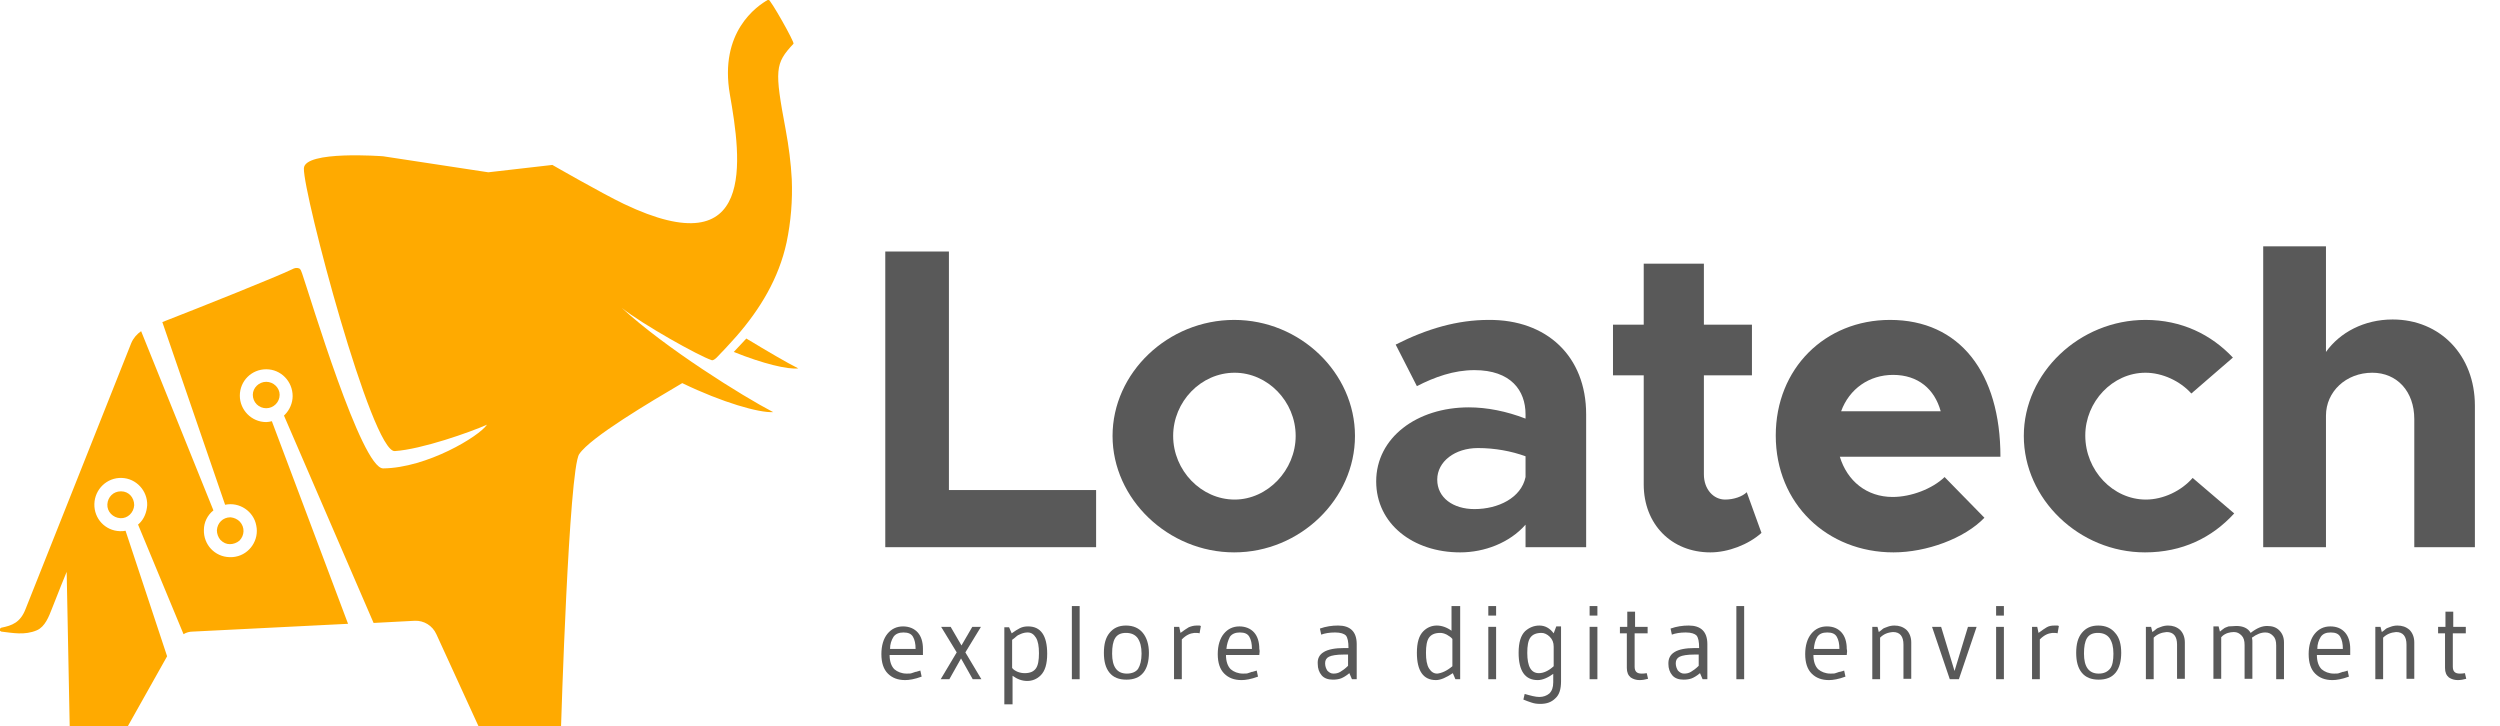 <?xml version="1.0" encoding="utf-8"?>
<!-- Generator: Adobe Illustrator 25.2.1, SVG Export Plug-In . SVG Version: 6.00 Build 0)  -->
<svg version="1.1" id="Capa_1" xmlns="http://www.w3.org/2000/svg" xmlns:xlink="http://www.w3.org/1999/xlink" x="0px" y="0px"
	 viewBox="0 0 577.5 167.8" style="enable-background:new 0 0 577.5 167.8;" xml:space="preserve">
<style type="text/css">
	.st0{enable-background:new    ;}
	.st1{fill:#595959;}
	.st2{fill:#FFAA00;}
</style>
<g id="Capa_2_1_">
	<g id="Capa_1-2">
		<g class="st0">
			<path class="st1" d="M213.2,151.3h-7.7c0,1.5,0.4,2.6,1.1,3.3c0.7,0.6,1.7,1,2.8,1c0.6,0,1,0,1.2-0.1s0.4-0.1,0.6-0.2
				c0.2-0.1,0.3-0.1,0.4-0.1c0.4-0.1,0.7-0.2,1-0.3l0.3,1.4c-1.6,0.6-2.9,0.8-3.8,0.8c-1.7,0-3-0.5-4-1.5c-1-1-1.5-2.5-1.5-4.5
				c0-2,0.5-3.6,1.4-4.7c0.9-1.1,2.1-1.7,3.6-1.7c1.4,0,2.6,0.5,3.4,1.4s1.2,2.2,1.2,3.8C213.2,150.2,213.2,150.7,213.2,151.3z
				 M205.6,149.9h5.9c0-1.2-0.2-2.1-0.6-2.8s-1.1-1-2.2-1c-1,0-1.8,0.3-2.3,1C205.9,147.9,205.6,148.8,205.6,149.9z"/>
			<path class="st1" d="M219.6,144.8l2.5,4.3l2.5-4.3h2l-3.6,5.9l3.7,6.2h-2l-2.7-4.8l-2.7,4.8h-2l3.7-6.2l-3.6-5.9H219.6z"/>
			<path class="st1" d="M233.8,162.7H232v-17.8h1.1l0.6,1.4c0.7-0.5,1.3-0.9,1.9-1.2c0.6-0.3,1.2-0.4,1.9-0.4c2.9,0,4.4,2.1,4.4,6.3
				c0,2.4-0.5,4-1.5,5c-0.9,0.9-2,1.3-3.1,1.3c-1.2,0-2.3-0.4-3.4-1.2V162.7z M233.8,147.8v6.5c0.3,0.4,0.8,0.7,1.3,0.9
				s1.1,0.3,1.6,0.3c1.3,0,2.1-0.4,2.6-1.1s0.7-1.9,0.7-3.5s-0.2-2.8-0.7-3.6s-1.1-1.2-1.9-1.2c-0.5,0-1,0.1-1.5,0.3
				c-0.5,0.2-0.9,0.4-1.1,0.6C234.5,147.3,234.2,147.5,233.8,147.8z"/>
			<path class="st1" d="M247.6,156.9V140h1.8v16.9H247.6z"/>
			<path class="st1" d="M264.1,155.4c-0.9,1.1-2.2,1.6-3.9,1.6c-1.7,0-3-0.5-3.9-1.6c-0.9-1.1-1.3-2.6-1.3-4.6s0.4-3.5,1.3-4.6
				c0.9-1.1,2.1-1.7,3.8-1.7c1.7,0,3,0.6,3.9,1.7s1.4,2.7,1.4,4.6S265,154.3,264.1,155.4z M263.7,151c0-1.6-0.3-2.7-0.9-3.6
				c-0.6-0.8-1.5-1.2-2.7-1.2c-1.2,0-2,0.4-2.5,1.2c-0.5,0.8-0.7,2-0.7,3.6c0,3,1.1,4.6,3.4,4.6c1.2,0,2.1-0.4,2.6-1.1
				C263.4,153.7,263.7,152.5,263.7,151z"/>
			<path class="st1" d="M273,147.7v9.2h-1.8v-12.1h1.2l0.3,1.4c0.8-0.6,1.4-1,1.9-1.3c0.5-0.2,1.1-0.4,1.8-0.4c0.3,0,0.6,0,0.7,0
				l0.3,0.1l-0.3,1.7c-0.3-0.1-0.7-0.1-1.2-0.1C274.9,146.3,274,146.7,273,147.7z"/>
			<path class="st1" d="M290.9,151.3h-7.7c0,1.5,0.4,2.6,1.1,3.3c0.7,0.6,1.7,1,2.8,1c0.6,0,1,0,1.2-0.1s0.4-0.1,0.6-0.2
				c0.2-0.1,0.3-0.1,0.4-0.1c0.4-0.1,0.7-0.2,1-0.3l0.3,1.4c-1.6,0.6-2.9,0.8-3.8,0.8c-1.7,0-3-0.5-4-1.5c-1-1-1.5-2.5-1.5-4.5
				c0-2,0.5-3.6,1.4-4.7c0.9-1.1,2.1-1.7,3.6-1.7c1.4,0,2.6,0.5,3.4,1.4s1.2,2.2,1.2,3.8C291,150.2,291,150.7,290.9,151.3z
				 M283.3,149.9h5.9c0-1.2-0.2-2.1-0.6-2.8s-1.1-1-2.2-1c-1,0-1.8,0.3-2.3,1C283.7,147.9,283.4,148.8,283.3,149.9z"/>
			<path class="st1" d="M310.5,149.7h1c0-1.5-0.2-2.4-0.6-2.9c-0.4-0.4-1.2-0.7-2.5-0.7c-1.3,0-2.4,0.2-3.2,0.5l-0.3-1.4
				c1.4-0.5,2.8-0.7,4.2-0.7c2.8,0,4.3,1.4,4.3,4.3v8.1h-1.1l-0.6-1.4c-0.7,0.6-1.4,1-1.9,1.2c-0.5,0.2-1.2,0.3-1.9,0.3
				c-1.1,0-2-0.3-2.6-1c-0.6-0.7-0.9-1.6-0.9-2.6C304.2,150.9,306.3,149.7,310.5,149.7z M311.5,151.2h-1.1c-1.6,0-2.8,0.2-3.4,0.5
				s-0.9,0.8-0.9,1.5s0.2,1.2,0.5,1.7c0.4,0.4,0.8,0.7,1.4,0.7c0.6,0,1.1-0.1,1.6-0.4c0.5-0.3,1.1-0.7,1.8-1.4V151.2z"/>
			<path class="st1" d="M335.5,140h1.8v16.9h-1.1l-0.6-1.4c-1.5,1-2.8,1.6-3.9,1.6c-2.9,0-4.4-2.1-4.4-6.3c0-2.4,0.5-4,1.5-5
				c0.9-0.9,2-1.3,3.1-1.3s2.3,0.4,3.4,1.2V140z M335.5,153.9v-6.3c-0.3-0.4-0.8-0.7-1.3-1c-0.6-0.3-1.1-0.4-1.5-0.4
				c-1.3,0-2.1,0.4-2.6,1.1c-0.5,0.7-0.7,1.9-0.7,3.5s0.2,2.8,0.7,3.6c0.5,0.8,1.1,1.2,1.9,1.2C333,155.5,334.2,155,335.5,153.9z"/>
			<path class="st1" d="M345.6,140v2.2h-1.8V140H345.6z M343.8,156.9v-12.1h1.8v12.1H343.8z"/>
			<path class="st1" d="M358.9,155.6c-1.4,1-2.6,1.5-3.7,1.5c-2.9,0-4.4-2.1-4.4-6.3c0-2.4,0.5-4,1.5-5c0.9-0.8,2-1.3,3.3-1.3
				s2.4,0.6,3.3,1.8l0.6-1.6h1.1v12.7c0,1.8-0.4,3.1-1.3,3.9c-0.9,0.9-2,1.3-3.5,1.3c-0.8,0-1.4-0.1-2-0.3c-0.6-0.2-1.2-0.4-1.9-0.7
				l0.3-1.3c1.4,0.4,2.5,0.7,3.4,0.7s1.7-0.3,2.3-0.8c0.6-0.6,0.9-1.4,0.9-2.6V155.6z M358.9,153.9v-4.5c0-1-0.3-1.7-0.9-2.3
				c-0.6-0.6-1.3-0.9-1.9-0.9c-1.3,0-2.1,0.4-2.6,1.1c-0.5,0.7-0.7,1.9-0.7,3.5c0,3.2,0.9,4.7,2.7,4.7
				C356.5,155.5,357.7,155,358.9,153.9z"/>
			<path class="st1" d="M369,140v2.2h-1.8V140H369z M367.2,156.9v-12.1h1.8v12.1H367.2z"/>
			<path class="st1" d="M375.8,154.3v-8h-1.6v-1.5h1.7v-3.5h1.8v3.5h2.9v1.5h-3v7.7c0,1.1,0.5,1.6,1.6,1.6c0.3,0,0.7,0,1.2-0.1
				l0.3,1.3c-0.7,0.2-1.3,0.3-2,0.3c-0.7,0-1.4-0.2-2-0.6C376.1,156,375.8,155.3,375.8,154.3z"/>
			<path class="st1" d="M391.5,149.7h1c0-1.5-0.2-2.4-0.6-2.9c-0.4-0.4-1.2-0.7-2.5-0.7c-1.3,0-2.4,0.2-3.2,0.5l-0.3-1.4
				c1.4-0.5,2.8-0.7,4.2-0.7c2.8,0,4.3,1.4,4.3,4.3v8.1h-1.1l-0.6-1.4c-0.7,0.6-1.4,1-1.9,1.2c-0.5,0.2-1.2,0.3-1.9,0.3
				c-1.1,0-2-0.3-2.6-1c-0.6-0.7-0.9-1.6-0.9-2.6C385.3,150.9,387.3,149.7,391.5,149.7z M392.5,151.2h-1.1c-1.6,0-2.8,0.2-3.4,0.5
				s-0.9,0.8-0.9,1.5s0.2,1.2,0.5,1.7c0.4,0.4,0.8,0.7,1.4,0.7c0.6,0,1.1-0.1,1.6-0.4c0.5-0.3,1.1-0.7,1.8-1.4V151.2z"/>
			<path class="st1" d="M401.1,156.9V140h1.8v16.9H401.1z"/>
			<path class="st1" d="M426.6,151.3h-7.7c0,1.5,0.4,2.6,1.1,3.3c0.7,0.6,1.7,1,2.8,1c0.6,0,1,0,1.2-0.1s0.4-0.1,0.6-0.2
				s0.3-0.1,0.4-0.1c0.4-0.1,0.8-0.2,1-0.3l0.3,1.4c-1.6,0.6-2.9,0.8-3.8,0.8c-1.7,0-3-0.5-4-1.5c-1-1-1.5-2.5-1.5-4.5
				c0-2,0.5-3.6,1.4-4.7s2.1-1.7,3.6-1.7s2.6,0.5,3.4,1.4s1.2,2.2,1.2,3.8C426.7,150.2,426.7,150.7,426.6,151.3z M419,149.9h5.9
				c0-1.2-0.2-2.1-0.6-2.8s-1.1-1-2.2-1s-1.8,0.3-2.3,1C419.3,147.9,419.1,148.8,419,149.9z"/>
			<path class="st1" d="M434.3,147.3v9.6h-1.8v-12.1h1.2l0.3,1.2c0.4-0.3,0.7-0.5,0.9-0.7s0.6-0.3,1.1-0.5c0.5-0.2,1.1-0.3,1.6-0.3
				c1.1,0,2,0.3,2.8,1c0.7,0.7,1.1,1.7,1.1,2.9v8.4h-1.8v-7.9c0-1.9-0.8-2.9-2.4-2.9C436,146.1,435.1,146.5,434.3,147.3z"/>
			<path class="st1" d="M456.6,144.8l-4.1,12.1h-2.1l-4.1-12.1h2.1l3.1,10.2l3.1-10.2H456.6z"/>
			<path class="st1" d="M462.9,140v2.2h-1.8V140H462.9z M461.1,156.9v-12.1h1.8v12.1H461.1z"/>
			<path class="st1" d="M471.2,147.7v9.2h-1.8v-12.1h1.2l0.3,1.4c0.8-0.6,1.4-1,1.9-1.3s1.1-0.4,1.8-0.4c0.3,0,0.6,0,0.7,0l0.3,0.1
				l-0.3,1.7c-0.3-0.1-0.7-0.1-1.2-0.1C473.1,146.3,472.2,146.7,471.2,147.7z"/>
			<path class="st1" d="M488.7,155.4c-0.9,1.1-2.2,1.6-3.9,1.6c-1.7,0-3-0.5-3.9-1.6s-1.3-2.6-1.3-4.6s0.4-3.5,1.3-4.6
				c0.9-1.1,2.1-1.7,3.8-1.7s3,0.6,3.9,1.7c1,1.1,1.4,2.7,1.4,4.6S489.6,154.3,488.7,155.4z M488.2,151c0-1.6-0.3-2.7-0.9-3.6
				c-0.6-0.8-1.5-1.2-2.7-1.2c-1.2,0-2,0.4-2.5,1.2c-0.5,0.8-0.7,2-0.7,3.6c0,3,1.1,4.6,3.4,4.6c1.2,0,2-0.4,2.6-1.1
				S488.2,152.5,488.2,151z"/>
			<path class="st1" d="M497.5,147.3v9.6h-1.8v-12.1h1.2l0.3,1.2c0.4-0.3,0.7-0.5,0.9-0.7s0.6-0.3,1.1-0.5c0.5-0.2,1.1-0.3,1.6-0.3
				c1.1,0,2,0.3,2.8,1c0.7,0.7,1.1,1.7,1.1,2.9v8.4h-1.8v-7.9c0-1.9-0.8-2.9-2.4-2.9C499.3,146.1,498.3,146.5,497.5,147.3z"/>
			<path class="st1" d="M516.6,144.6c1.5,0,2.7,0.5,3.3,1.6c1.4-1.1,2.6-1.6,3.8-1.6s2.1,0.3,2.8,1s1.1,1.6,1.1,2.8v8.5h-1.8v-7.8
				c0-1-0.2-1.7-0.7-2.2s-1-0.8-1.8-0.8c-1,0-2,0.4-3.1,1.2c0.1,0.4,0.1,0.7,0.1,1v8.5h-1.8v-7.8c0-1-0.2-1.7-0.7-2.2
				s-1-0.8-1.8-0.8c-0.5,0-0.9,0.1-1.3,0.2c-0.4,0.1-0.7,0.3-0.9,0.4c-0.2,0.1-0.4,0.3-0.7,0.6v9.6h-1.8v-12.1h1.2l0.3,1.2
				c0.4-0.3,0.7-0.6,0.9-0.7c0.2-0.2,0.6-0.3,1.1-0.5C515.5,144.7,516,144.6,516.6,144.6z"/>
			<path class="st1" d="M542.9,151.3h-7.7c0,1.5,0.4,2.6,1.1,3.3c0.7,0.6,1.7,1,2.8,1c0.6,0,1,0,1.2-0.1s0.4-0.1,0.6-0.2
				s0.3-0.1,0.4-0.1c0.4-0.1,0.8-0.2,1-0.3l0.3,1.4c-1.6,0.6-2.9,0.8-3.8,0.8c-1.7,0-3-0.5-4-1.5c-1-1-1.5-2.5-1.5-4.5
				c0-2,0.5-3.6,1.4-4.7s2.1-1.7,3.6-1.7s2.6,0.5,3.4,1.4s1.2,2.2,1.2,3.8C542.9,150.2,542.9,150.7,542.9,151.3z M535.3,149.9h5.9
				c0-1.2-0.2-2.1-0.6-2.8s-1.1-1-2.2-1s-1.8,0.3-2.3,1C535.6,147.9,535.3,148.8,535.3,149.9z"/>
			<path class="st1" d="M550.5,147.3v9.6h-1.8v-12.1h1.2l0.3,1.2c0.4-0.3,0.7-0.5,0.9-0.7c0.2-0.2,0.6-0.3,1.1-0.5
				c0.5-0.2,1.1-0.3,1.6-0.3c1.1,0,2,0.3,2.8,1c0.7,0.7,1.1,1.7,1.1,2.9v8.4h-1.8v-7.9c0-1.9-0.8-2.9-2.4-2.9
				C552.3,146.1,551.3,146.5,550.5,147.3z"/>
			<path class="st1" d="M564.8,154.3v-8h-1.6v-1.5h1.7v-3.5h1.8v3.5h2.9v1.5h-3v7.7c0,1.1,0.5,1.6,1.6,1.6c0.3,0,0.7,0,1.2-0.1
				l0.3,1.3c-0.7,0.2-1.3,0.3-2,0.3c-0.7,0-1.4-0.2-2-0.6C565.1,156,564.8,155.3,564.8,154.3z"/>
		</g>
		<g class="st0">
			<path class="st1" d="M253.2,113.2v13.2h-48.7V58.1h14.7v55.1H253.2z"/>
		</g>
		<g class="st0">
			<path class="st1" d="M257,100.7c0-14.6,12.8-26.8,28.1-26.8c15.2,0,27.9,12.2,27.9,26.8c0,14.6-12.7,26.9-27.9,26.9
				C269.9,127.6,257,115.3,257,100.7z M299.3,100.7c0-8-6.5-14.6-14.1-14.6c-7.8,0-14.2,6.7-14.2,14.6c0,8,6.5,14.7,14.2,14.7
				C292.8,115.4,299.3,108.6,299.3,100.7z"/>
		</g>
		<g class="st0">
			<path class="st1" d="M366.4,95.7v30.7h-14v-5.2c-3.7,4.2-9.5,6.4-15.1,6.4c-10.9,0-19.4-6.6-19.4-16.4c0-10.1,9.4-17.1,21.4-17.1
				c4.2,0,8.7,0.9,13.1,2.6v-1c0-5.5-3.4-10.2-11.8-10.2c-4.8,0-9.2,1.6-13.3,3.7l-4.9-9.6c7.3-3.7,14.3-5.7,21.5-5.7
				C357.3,73.8,366.4,82.3,366.4,95.7z M352.4,110.2v-4.8c-3.3-1.2-7.1-1.9-11-1.9c-5.3,0-9.4,3.1-9.4,7.3c0,4.2,3.7,6.8,8.6,6.8
				C346.1,117.6,351.4,115,352.4,110.2z"/>
		</g>
		<g class="st0">
			<path class="st1" d="M406.9,123.1c-3,2.7-7.7,4.5-11.8,4.5c-9,0-15.4-6.5-15.4-15.7V86.7h-7.1V75h7.1V60.9h13.9V75h11.1v11.7
				h-11.1v22.9c0,3.4,2.2,5.8,4.9,5.8c2,0,4-0.7,5-1.7L406.9,123.1z"/>
		</g>
		<g class="st0">
			<path class="st1" d="M449.2,110.2l9.2,9.4c-4.6,4.8-13.4,8-21,8c-15.3,0-27.2-11.2-27.2-27c0-15.5,11.4-26.7,26.4-26.7
				c16.1,0,25.5,12.2,25.5,31.6h-37.1c1.7,5.6,6.2,9.3,12.2,9.3C441.5,114.8,446.4,112.9,449.2,110.2z M425.3,95h23
				c-1.4-5.1-5.2-8.4-11-8.4C431.8,86.6,427.2,89.8,425.3,95z"/>
		</g>
		<g class="st0">
			<path class="st1" d="M467.5,100.7c0-14.6,12.9-26.8,28.1-26.8c8.4,0,15.2,3.4,20.2,8.7l-9.6,8.3c-2.6-2.9-6.7-4.8-10.6-4.8
				c-7.6,0-13.9,6.7-13.9,14.5c0,8.1,6.4,14.8,14,14.8c4,0,8.2-2,10.8-5l9.6,8.2c-5.1,5.6-12,9-20.6,9
				C480.3,127.6,467.5,115.3,467.5,100.7z"/>
		</g>
		<g class="st0">
			<path class="st1" d="M571.7,93.7v32.7h-14V96.8c0-6.4-4-10.7-9.7-10.7c-6.1,0-10.7,4.4-10.7,9.9v30.4h-14.5V56.9h14.5v24.4
				c3.2-4.5,8.8-7.5,15.4-7.5C563.7,73.8,571.7,82.1,571.7,93.7z"/>
		</g>
		<path class="st2" d="M28,113.5h-0.1c-1.7,0-3,1.3-3.1,3c-0.1,1.7,1.3,3.1,3,3.2c0,0,0,0,0,0c1.7,0.1,3.1-1.3,3.2-3c0,0,0,0,0,0
			C31,114.9,29.7,113.5,28,113.5z"/>
		<path class="st2" d="M61.5,88.2L61.5,88.2c-1.7,0-3.1,1.4-3.1,3c0,0,0,0,0,0c0,0.8,0.3,1.6,0.9,2.2c0.6,0.6,1.4,0.9,2.2,0.9l0,0
			c1.7,0,3.1-1.4,3.1-3.1C64.6,89.6,63.2,88.2,61.5,88.2L61.5,88.2z"/>
		<path class="st2" d="M53.1,125.7c0.8,0,1.6-0.3,2.2-0.8c1.2-1.2,1.3-3.1,0.1-4.4c-0.6-0.6-1.3-0.9-2.1-1h-0.1c-1.7,0-3,1.3-3.1,3
			c0,0.8,0.3,1.6,0.8,2.2C51.6,125.4,52.3,125.7,53.1,125.7z"/>
		<path class="st2" d="M164.4,83.2c0.6,0.2,1.7-1.2,2.1-1.6c1.2-1.2,2.4-2.6,3.6-3.9c5.5-6.3,9.8-13.4,11.6-21.7
			c1-4.8,1.4-9.7,1.2-14.6c-0.2-3.8-0.7-7.6-1.4-11.4c-2.6-13.9-2.5-15.3,1.8-19.9c0.3-0.3-5.4-10.4-5.8-10.2
			c-2.7,1.5-11.4,7.5-8.9,21.9c2.6,14.9,6.3,40-24.5,25.3c-5.2-2.5-16.5-9-16.5-9l-14.8,1.7l-24.3-3.7c0,0-18.2-1.4-18.3,2.8
			c-0.2,5.7,15.7,65.7,21,65.3c6.2-0.4,17.5-4.4,21.3-6.1c-1.8,2.7-13.9,10-24,10.1c-5,0-16.8-39.5-18.7-45c-0.2-0.5-0.3-1-0.7-1.2
			c-0.5-0.2-1.1-0.1-1.6,0.2C64,63.9,47,70.7,37.5,74.4l14.5,42.2c3.3-0.7,6.6,1.5,7.2,4.8c0.7,3.3-1.5,6.6-4.8,7.2
			c-0.4,0.1-0.8,0.1-1.2,0.1H53c-3.4-0.1-6-2.9-5.9-6.3c0-1.7,0.8-3.4,2.2-4.5L32.6,76.5c-1,0.7-1.8,1.6-2.3,2.8
			C26.1,89.8,9,133,5.9,140.7c-1.2,3.1-3.1,3.8-5.6,4.3c-0.2,0.1-0.4,0.3-0.4,0.5c0,0.2,0.2,0.3,0.4,0.4c2.6,0.3,5.4,0.9,8.2-0.3
			c1.9-0.8,2.8-3.2,3.5-5c1.1-2.9,3.4-8.5,3.4-8.5l0.7,35.7h13.4l9.1-16.2L29,122.6c-0.4,0.1-0.8,0.1-1.1,0.1h-0.2
			c-3.4-0.1-6-2.9-5.9-6.3c0.1-3.4,2.9-6.1,6.3-6c3.4,0.1,6,3,5.9,6.3c-0.1,1.6-0.7,3.2-1.9,4.3c-0.1,0.1-0.2,0.1-0.2,0.2l10.5,25.3
			c0.6-0.4,1.4-0.6,2.1-0.6l35.9-1.8L62.8,97.3c-0.4,0.1-0.9,0.2-1.3,0.2l0,0c-3.4,0-6.1-2.8-6.1-6.1c0-3.4,2.7-6.1,6.1-6.1l0,0
			c3.4,0,6.1,2.8,6.1,6.2c0,1.6-0.7,3.2-1.8,4.3l-0.2,0.2l20.7,47.9l9.5-0.5c2.1-0.1,4.1,1.1,5,3.1l9.8,21.4h19c0,0,1.8-59.5,4.2-63
			c2.6-3.9,16.5-12.1,23.8-16.4c9.3,4.5,17.8,6.9,21,6.7c-7.1-3.7-24.9-14.8-35-24.1C148.5,75,161.4,82.2,164.4,83.2z"/>
		<path class="st2" d="M172.4,78.2l-2.9,3.1c6.7,2.7,12.5,4.1,14.9,3.8C181.8,83.8,177.2,81.1,172.4,78.2z"/>
	</g>
</g>
</svg>
